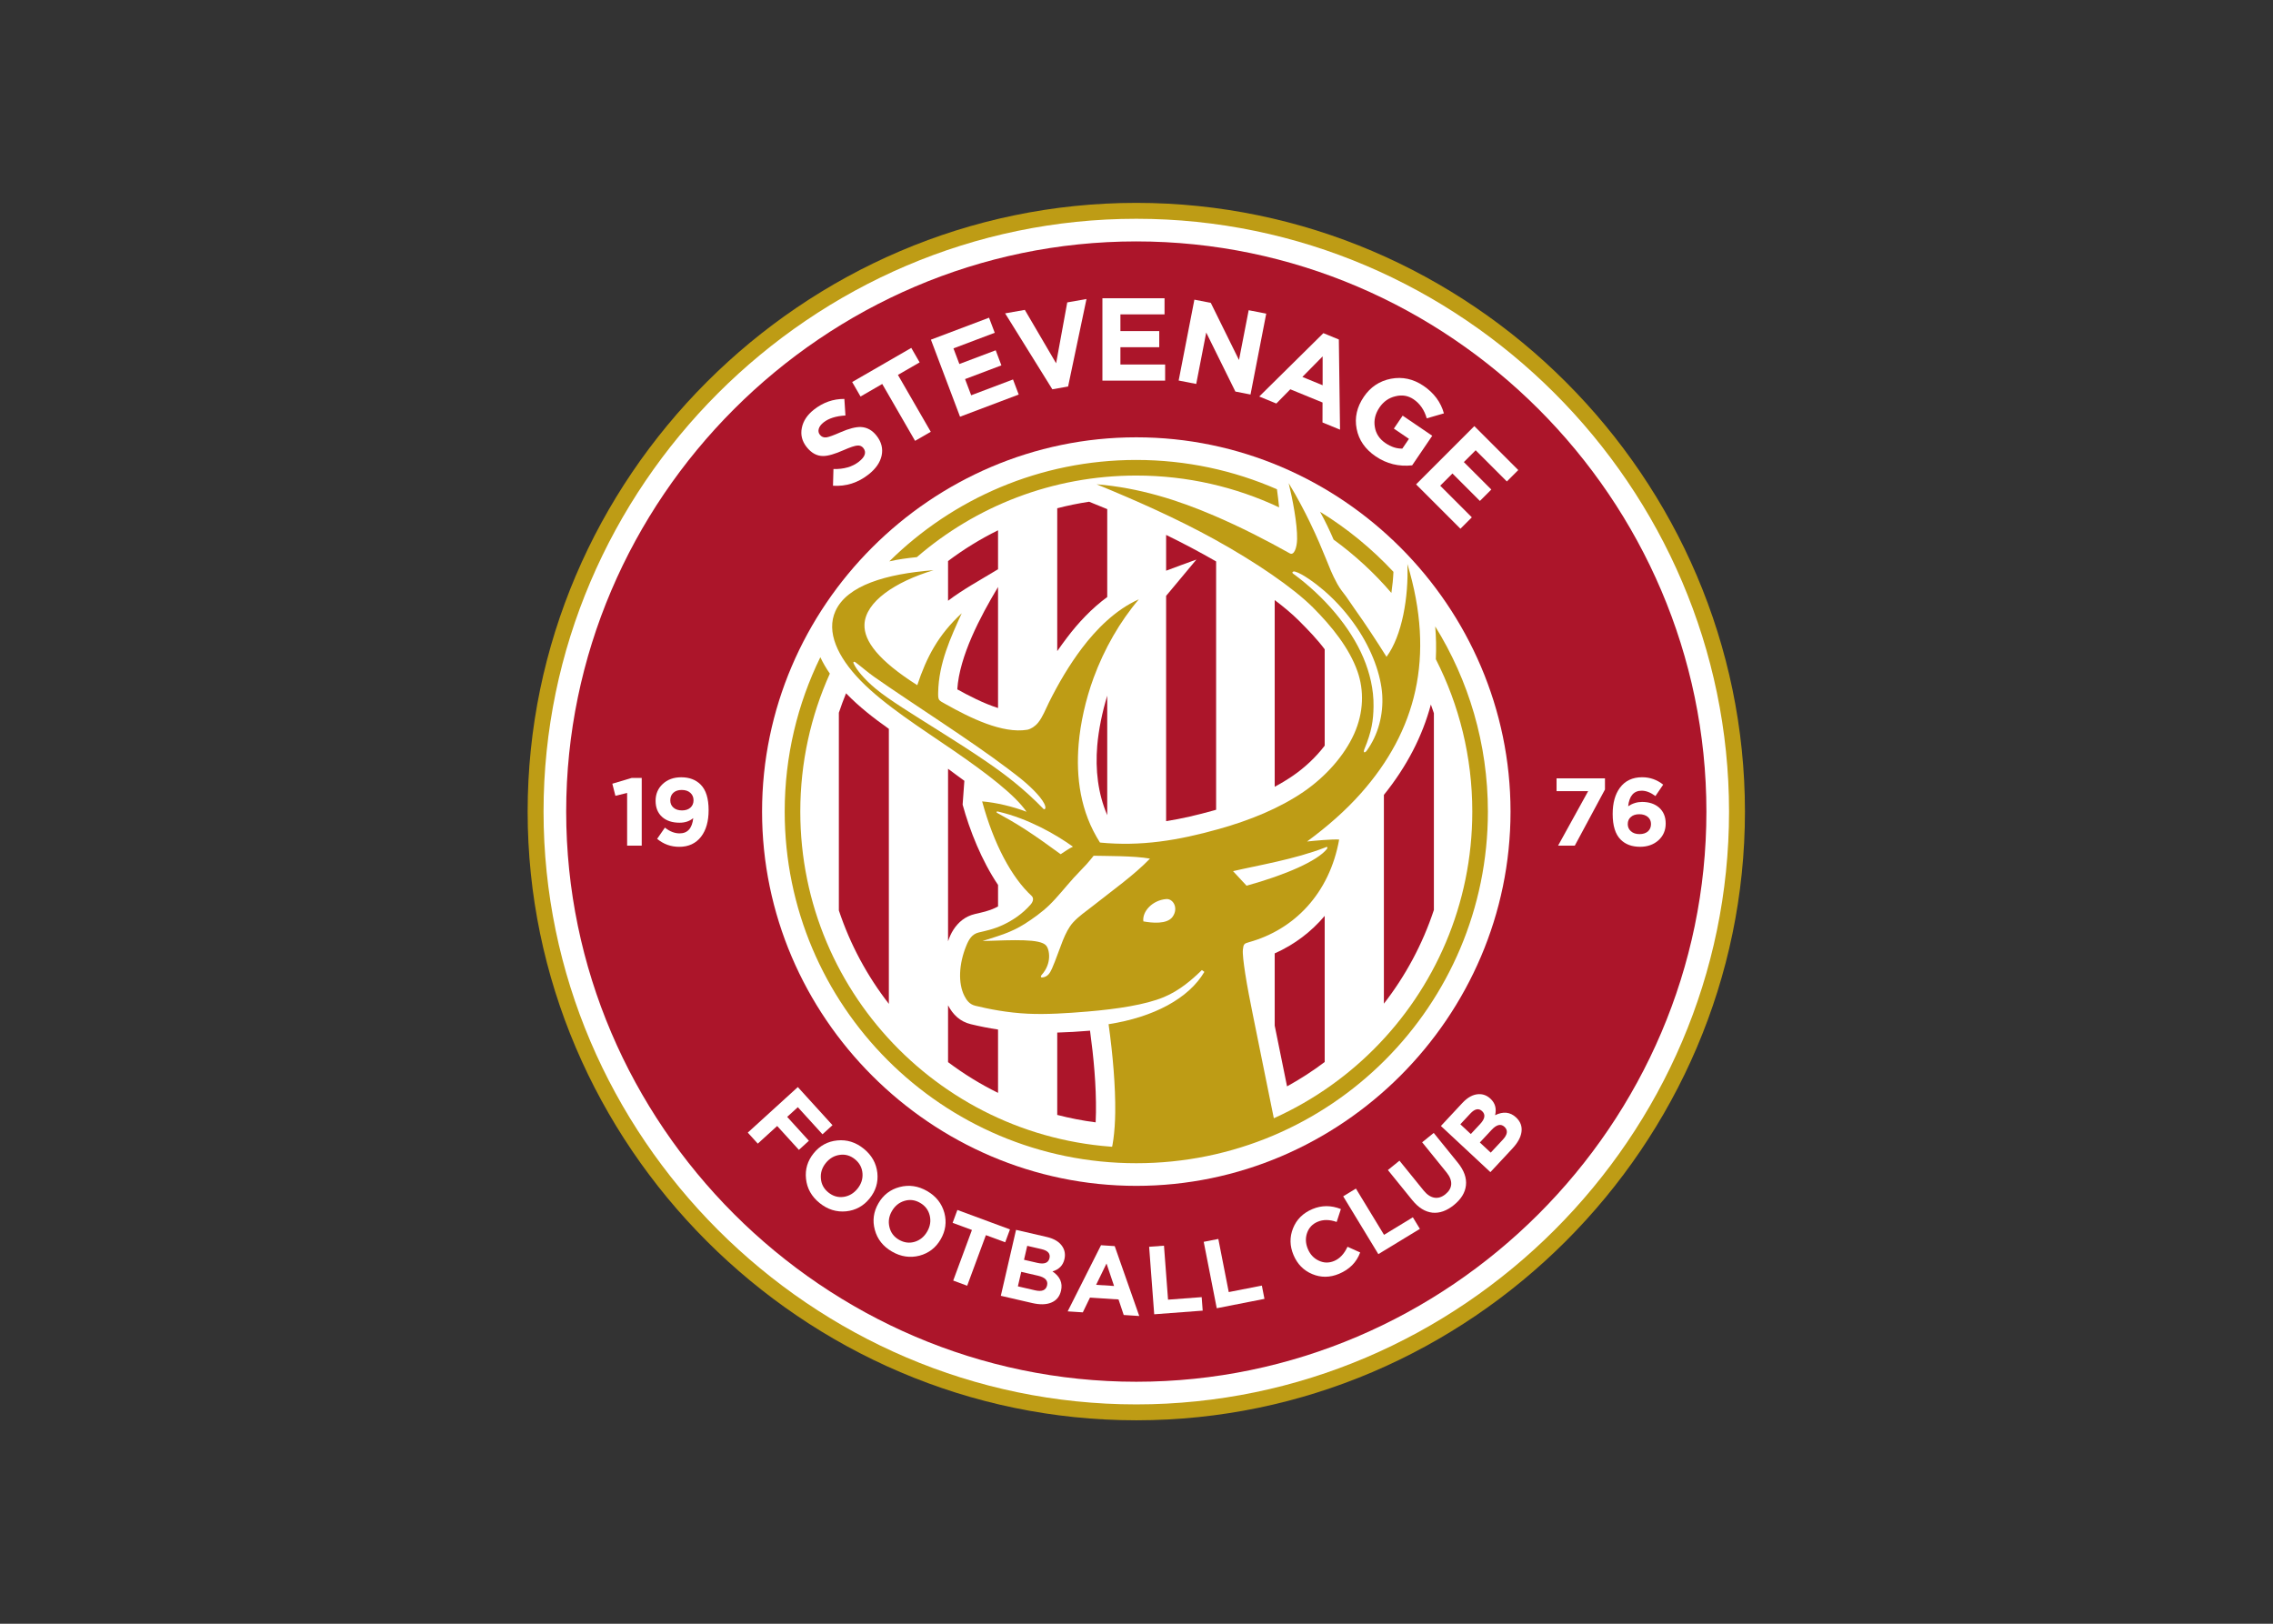 <svg clip-rule="evenodd" fill-rule="evenodd" stroke-linejoin="round" stroke-miterlimit="2" viewBox="0 0 560 400" xmlns="http://www.w3.org/2000/svg"><rect x="0" y="0" width="560" height="400" fill="#333333" stroke="none"/><g transform="matrix(.529 0 0 .529 122.5 -22.75)"><path d="m297.638 137.48c155.504 0 283.464 127.961 283.464 283.465s-127.96 283.465-283.464 283.465-283.465-127.961-283.465-283.465 127.961-283.465 283.465-283.465z" fill="#be9c15"/><path d="m297.638 144.887c151.44 0 276.057 124.617 276.057 276.058s-124.617 276.057-276.057 276.057c-151.441 0-276.058-124.616-276.058-276.057s124.617-276.058 276.058-276.058z" fill="#fff"/><path d="m297.638 155.428c145.658 0 265.516 119.859 265.516 265.517s-119.858 265.516-265.516 265.516-265.517-119.858-265.517-265.516 119.859-265.517 265.517-265.517z" fill="#ac152a"/><path d="m297.638 246.655c95.612 0 174.29 78.677 174.29 174.29s-78.678 174.29-174.29 174.29c-95.613 0-174.29-78.677-174.29-174.29s78.677-174.29 174.29-174.29z" fill="#fff"/><path d="m297.638 257.196c23.291 0 45.441 4.876 65.503 13.645.36 2.537.702 5.52 1.016 8.438-20.19-9.499-42.733-14.818-66.519-14.818-39.06 0-74.782 14.32-102.202 37.995-4.327.435-8.836 1.033-12.82 1.964 29.571-29.196 70.194-47.224 115.022-47.224zm85.578 24.131c12.632 7.76 24.125 17.189 34.185 27.974-.134 3.088-.458 6.435-.957 9.817-7.964-9.281-16.997-17.618-26.908-24.822-1.874-4.34-3.971-8.741-6.32-12.969zm53.633 53.388c15.551 25.043 24.538 54.588 24.538 86.23 0 90.421-73.328 163.749-163.749 163.749s-163.749-73.328-163.749-163.749c0-25.788 5.972-50.181 16.596-71.884 1.24 2.646 2.751 5.203 4.43 7.637-8.84 19.603-13.762 41.351-13.762 64.247 0 86.409 70.075 156.484 156.485 156.484 86.409 0 156.484-70.075 156.484-156.484 0-25.544-6.125-49.66-16.986-70.96.248-5.092.144-10.513-.287-15.27z" fill="#be9c15"/><path d="m334.813 304.453v115.643c-.395.113-.79.225-1.184.336-7.463 2.092-14.765 3.819-22.101 4.969v-104.913l14.104-16.911c-4.471 1.573-9.317 3.425-14.104 5.188v-16.658c7.892 3.848 15.672 7.964 23.285 12.346zm50.568 40.922v44.865c-4.165 5.481-9.453 10.346-14.827 14.032-2.696 1.848-5.529 3.549-8.458 5.116v-86.941c4.061 3.058 8.059 6.37 11.484 9.801 4.044 4.05 8.258 8.39 11.801 13.127zm0 124.142v68.045c-5.55 4.183-11.409 7.976-17.535 11.344-1.92-9.429-3.848-18.856-5.75-28.288v-33.637c9.203-4.094 17.042-10.07 23.285-17.464zm49.448-98.432c.487 1.341.956 2.69 1.405 4.048v91.624c-5.267 15.937-13.205 30.658-23.285 43.635v-97.223c10.719-13.308 17.942-27.341 21.88-42.084zm-156.125 194.576c-6.087-.787-12.058-1.948-17.886-3.463v-38.343c4.939-.137 9.874-.436 14.721-.84.183-.016.366-.031.549-.047 1.688 12.445 2.925 25.478 2.764 37.976-.017 1.337-.059 2.966-.148 4.717zm-17.886-219.449v-66.52c4.856-1.263 9.81-2.279 14.848-3.038l.071.029c2.793 1.152 5.582 2.28 8.366 3.41v40.938c-7.201 5.267-13.49 11.976-18.749 18.93-1.554 2.055-3.068 4.138-4.536 6.251zm23.285 20.757v55.639c-4.345-10.121-5.578-21.134-4.656-32.306.615-7.443 2.351-15.763 4.656-23.333zm-50.853 184.968c-8.227-4.053-16.02-8.854-23.284-14.321v-26.439c2.325 4.376 5.579 7.558 10.6 8.773 4.222 1.021 8.439 1.855 12.684 2.489zm-23.284-70.605v-80.324c2.298 1.691 5.064 3.793 7.595 5.608l-.808 11.09c3.278 12.019 8.884 26.114 16.497 37.408v9.996c-.415.226-.829.44-1.237.636-3.258 1.568-6.041 2.071-9.507 2.894-4.565 1.084-7.769 3.806-10.075 7.38-1.062 1.646-1.838 3.448-2.465 5.312zm0-158.567v-18.492c7.264-5.467 15.057-10.267 23.284-14.321v18.138c-7.918 4.79-16.602 9.561-23.284 14.675zm23.284-6.404v56.357c-6.816-2.164-13.965-5.908-18.976-8.692.972-15.46 10.696-33.85 18.976-47.665zm-50.852 194.123c-10.069-12.939-18.004-27.619-23.285-43.509v-92.06c1.019-3.065 2.136-6.085 3.349-9.056l.194.202c5.825 6.011 12.631 11.344 19.742 16.356z" fill="#ac152a"/><path d="m285.077 581.853c1.54-4.005 2.628-11.504 2.748-20.793.154-11.944-1.104-26.852-3.093-41.106 21.013-3.264 37.351-12 44.607-24.365l-1.153-.844c-4.686 4.566-10.395 9.545-17.722 12.6-8.473 3.533-21.689 5.56-35.671 6.727-9.26.773-18.86 1.409-27.64.997-9.658-.453-18.335-2.214-24.477-3.7-2.689-.65-4.064-2.534-5.114-4.619-2.953-5.864-2.604-14.731.856-23.233 1.207-2.965 2.602-5.511 5.876-6.288 2.683-.637 6.946-1.436 11.611-3.682 3.865-1.86 8.496-4.718 12.509-9.306 1.427-1.631 1.384-3.139.521-3.989-9.468-8.718-17.702-24.274-23.097-44.053 6.449.519 14.431 2.417 20.672 4.833-5.286-7.8-18.626-17.961-34.003-28.529-15.125-10.395-32.246-21.17-43.407-32.687-10.604-10.943-15.971-22.598-11.573-32.268 5.433-11.946 23.522-17.289 45.702-19.022-17.93 5.401-31.789 14.743-32.184 25.311-.288 7.711 6.534 16.771 24.585 28.241 4.294-12.92 9.695-23.356 20.708-33.496-5.129 11.259-10.701 23.197-10.971 36.862-.075 3.799.184 3.612 3.444 5.445 11.354 6.381 26.449 13.889 38.092 11.943 1.692-.371 3.549-1.512 5.017-3.312 2.107-2.583 3.423-6.133 5.024-9.357 4.377-8.814 9.477-17.493 15.425-25.359 6.497-8.59 15.555-17.882 26.455-22.702-8.815 10.358-16.09 23.056-21.058 36.543-3.742 10.162-6.179 21.247-6.978 30.918-1.272 15.401.747 31.441 9.943 45.801 19.109 1.868 36.366-.977 55.321-6.291 14.57-4.086 28.375-9.717 39.578-17.401 10.274-7.046 18.94-16.871 23.435-26.855 4.543-10.089 4.689-20.358 1.59-29.162-3.782-10.747-11.853-20.862-20.724-29.747-9.14-9.154-26.795-21.217-45.915-31.768-17.409-9.607-35.8-17.754-54.859-25.611 19.941 1.633 37.962 7.41 54.68 14.587 12.392 5.32 24.07 11.284 35.284 17.574 2.01 1.127 3.331-2.609 3.411-6.61.142-7.136-2.167-18.957-3.922-26.079 4.105 6.684 7.581 13.472 9.782 18.014 3.615 7.459 5.636 12.426 7.709 17.502 1.419 3.473 2.713 6.999 5.161 11.411 1.365 2.461 2.665 3.914 4.051 5.787 1.222 1.653 2.516 3.733 3.988 5.783 4.899 6.824 10.492 15.376 14.876 22.378 7.305-9.89 10.32-27.957 9.718-43.235 13.185 43.54 3.928 77.961-21.616 106.756-7.149 8.06-15.582 15.464-25.12 22.48 4.196-.427 10.765-1.071 14.96-.929-4.481 25.134-20.936 41.999-42.071 47.837-2.162.598-2.502.873-2.767 3.467-.192 1.877.315 6.066 1.08 11.065.925 6.035 2.369 13.254 3.523 19.025 3.469 17.353 7.057 34.682 10.546 52.031-13.868 10.461-66.534 15.887-77.353 14.48z" fill="#be9c15"/><g fill="#fff"><path d="m277.781 441.505c-.871 1.063-1.903 2.398-3.271 3.922-1.76 1.96-3.844 3.952-6.02 6.368-3.991 4.433-7.601 9.055-11.427 12.763-3.237 3.136-7.668 6.341-11.493 8.742-6.271 3.936-11.548 5.375-19.557 7.923 14.94-.492 26.821-1.084 29.599 2.066 1.649 1.869 2.818 8.315-2.068 13.733-.609.675-.38 1.248.296 1.168 1.084-.095 2.152-.556 2.971-1.495 1.198-1.374 2.034-3.76 2.965-6.058 2.456-6.063 4.488-13.74 8.397-18.043 2.71-2.983 5.795-4.986 9.045-7.565 8.99-7.133 19.292-14.407 26.795-22.177-7.181-1.363-21.28-1.197-26.232-1.347zm92.919-131.348c14.424 10.577 26.64 24.83 32.706 39.165 2.962 7 4.839 14.703 4.724 22.615-.095 6.539-.811 11.596-4.282 19.991-.265.64-.303 1.305-.058 1.406s.78-.215 1.111-.668c5.466-7.491 7.854-16.987 7.276-26.087-.58-9.134-4.604-20.67-11.977-31.513-3.913-5.754-8.949-11.713-15.03-16.947-4.027-3.467-10.191-8.007-13.601-8.931-.965-.261-1.678.376-.869.969zm-204.707 41.807c1.327 2.952 4.948 7.37 10.481 11.942 6.02 4.974 17.033 11.724 29.411 19.512 7.237 4.553 14.538 9.189 21.595 14.02 9.061 6.203 17.565 12.633 26.936 22.267.325.333.835.083.884-.381.24-2.313-3.775-7.049-8.956-11.596-2.407-2.112-5.348-4.357-8.434-6.698-17.708-13.43-45.056-30.673-62.357-42.831-2.939-2.066-5.772-4.586-8.666-6.747-.687-.514-1.247-.272-.894.512zm134.934 120.108c-.629-4.612 4.248-9.877 10.65-10.393 3.225-.261 5.845 4.205 2.973 8.251-2.566 3.614-9.691 2.876-13.623 2.143zm41.772-23.387c2.097 2.307 4.194 4.471 6.29 6.777 18.329-5.061 32.938-11.534 37.354-17.033.474-.599.508-1.398-.717-.767-14.253 5.534-31.439 8.33-42.927 11.023zm-109.566-26.97c3.878 2.13 8.189 4.574 12.902 7.623 5.016 3.245 10.488 7.157 16.379 11.455 1.782-1.145 4.09-2.801 5.715-3.504-8.057-5.809-21.042-13.169-34.678-16.301-.832-.32-1.387.231-.318.727z"/><path d="m172.96 263.936c-4.932 3.895-10.458 5.653-16.579 5.271l.211-7.779c4.879.105 8.838-1.043 11.877-3.443 2.896-2.287 3.574-4.406 2.035-6.355-.68-.861-1.61-1.243-2.792-1.148-1.262.112-3.361.815-6.296 2.109-4.172 1.851-7.376 2.776-9.613 2.773-2.916.022-5.483-1.373-7.703-4.183-2.151-2.724-2.894-5.699-2.229-8.924.636-3.203 2.503-6.027 5.6-8.473 4.272-3.374 9.007-5.042 14.206-5.004l.499 7.707c-4.401.263-7.792 1.335-10.172 3.214-1.233.974-1.989 1.991-2.27 3.05-.275 1.008-.095 1.914.539 2.717.77.975 1.789 1.381 3.057 1.217 1.165-.175 3.353-.971 6.563-2.389 3.948-1.722 7.126-2.532 9.533-2.431 2.818.149 5.224 1.485 7.217 4.008 2.309 2.925 3.1 6.048 2.372 9.371-.711 3.168-2.729 6.066-6.055 8.692z"/><path d="m179.315 221.815-10.109 5.837-3.892-6.74 27.529-15.894 3.891 6.74-10.109 5.837 15.291 26.485-7.31 4.22z"/><path d="m201.984 201.179 27.07-10.228 2.654 7.023-19.226 7.265 2.751 7.28 16.919-6.393 2.654 7.024-16.919 6.393 2.848 7.536 19.482-7.361 2.654 7.024-27.326 10.325z"/><path d="m236.549 188.932 9.175-1.618 14.57 24.867 5.185-28.351 8.96-1.58-8.565 40.745-7.341 1.295z"/><path d="m281.856 181.897h28.937v7.508h-20.552v7.783h18.086v7.508h-18.086v8.057h20.826v7.508h-29.211z"/><path d="m324.69 182.556 7.64 1.485 13.139 26.618 4.507-23.188 8.178 1.59-7.321 37.66-7.048-1.37-13.584-27.486-4.654 23.94-8.177-1.589z"/><path d="m384.769 198.147 7.2 2.953.551 41.988-8.164-3.348.02-9.292-15.009-6.156-6.511 6.63-7.961-3.265zm-.353 24.26.005-13.444-9.437 9.576z"/><path d="m409.136 255.532c-4.926-3.348-7.888-7.635-8.885-12.863-1.008-5.147.11-10.108 3.355-14.883 3.101-4.563 7.301-7.363 12.601-8.4 5.38-1.027 10.442.072 15.187 3.297 4.896 3.327 8.065 7.601 9.508 12.823l-8.001 2.315c-1.111-3.891-3.147-6.843-6.108-8.856-2.539-1.725-5.352-2.2-8.439-1.428-3.098.723-5.581 2.459-7.45 5.209-1.971 2.901-2.698 5.919-2.178 9.056.489 3.115 2.139 5.628 4.949 7.538 2.629 1.787 5.251 2.641 7.867 2.563l3.08-4.533-7.026-4.775 4.097-6.029 13.781 9.365-9.366 13.78c-6.238.664-11.896-.729-16.972-4.179z"/><path d="m455.07 241.442 20.462 20.462-5.31 5.309-14.532-14.532-5.503 5.503 12.788 12.789-5.309 5.309-12.789-12.789-5.696 5.697 14.726 14.726-5.309 5.309-20.656-20.655z"/><path d="m140 549.232 16.149 17.748-4.661 4.242-11.484-12.62-4.961 4.514 10.12 11.122-4.662 4.241-10.12-11.121-9.023 8.211-4.666-5.128z"/><path d="m150.119 603.213c-3.732-3.023-5.834-6.771-6.304-11.245-.485-4.41.709-8.387 3.58-11.932 2.852-3.522 6.505-5.506 10.961-5.953 4.498-.452 8.613.834 12.345 3.856s5.844 6.78 6.338 11.273c.462 4.39-.743 8.358-3.614 11.903-2.852 3.522-6.495 5.516-10.927 5.982-4.521.432-8.647-.862-12.379-3.884zm4.093-4.912c2.146 1.738 4.522 2.427 7.131 2.067 2.543-.374 4.692-1.645 6.449-3.814 1.738-2.146 2.514-4.511 2.327-7.095-.195-2.668-1.365-4.871-3.511-6.609-2.146-1.737-4.512-2.417-7.096-2.039-2.567.355-4.728 1.617-6.484 3.787-1.738 2.145-2.502 4.52-2.293 7.122.172 2.65 1.331 4.843 3.477 6.581z"/><path d="m183.849 625.838c-4.159-2.401-6.821-5.775-7.985-10.12-1.169-4.279-.612-8.394 1.669-12.345 2.266-3.925 5.564-6.456 9.895-7.595 4.372-1.149 8.637-.524 12.796 1.878 4.159 2.401 6.833 5.781 8.024 10.142 1.142 4.264.573 8.371-1.708 12.322-2.266 3.925-5.552 6.464-9.857 7.618-4.397 1.134-8.675.501-12.834-1.9zm3.274-5.491c2.391 1.38 4.847 1.689 7.367.926 2.453-.767 4.377-2.36 5.773-4.777 1.381-2.391 1.777-4.848 1.189-7.371-.611-2.605-2.111-4.598-4.502-5.978-2.392-1.381-4.834-1.682-7.328-.904-2.479.752-4.417 2.337-5.812 4.754-1.381 2.391-1.764 4.856-1.15 7.394.584 2.59 2.072 4.575 4.463 5.956z"/><path d="m221.089 615.78-8.994-3.326 2.218-5.996 24.49 9.059-2.218 5.995-8.994-3.326-8.715 23.56-6.502-2.405z"/><path d="m241.63 615.729 14.256 3.292c3.538.817 6.005 2.341 7.4 4.572 1.079 1.728 1.373 3.66.88 5.794-.669 2.895-2.524 4.793-5.565 5.692 3.493 2.347 4.821 5.333 3.984 8.96-.635 2.749-2.174 4.611-4.617 5.587-2.312.945-5.252 1.005-8.82.181l-14.607-3.372zm9.942 15.371c3.246.75 5.126.013 5.639-2.209.486-2.106-.748-3.5-3.701-4.181l-6.668-1.54-1.498 6.492zm-1.057 12.786c3.188.736 5.045-.037 5.571-2.318.513-2.223-.897-3.719-4.231-4.488l-7.808-1.803-1.559 6.755z"/><path d="m281.202 622.882 6.38.412 11.429 32.545-7.233-.468-2.419-7.239-13.298-.86-3.331 6.867-7.054-.456zm6.081 18.98-3.518-10.468-4.838 9.928z"/><path d="m303.617 623.612 6.914-.52 1.89 25.14 15.668-1.178.472 6.285-22.581 1.698z"/><path d="m329.036 621.3 6.804-1.335 4.853 24.739 15.418-3.024 1.214 6.184-22.222 4.36z"/><path d="m392.067 636.191c-4.261 1.791-8.427 1.833-12.498.126-4.032-1.691-6.937-4.653-8.717-8.886-1.768-4.206-1.845-8.34-.232-12.404 1.644-4.143 4.666-7.139 9.065-8.988 4.289-1.802 8.701-1.801 13.236.003l-1.969 6.004c-3.286-1.158-6.23-1.19-8.831-.097-2.434 1.024-4.082 2.758-4.943 5.203-.844 2.406-.725 4.896.356 7.469 1.07 2.546 2.76 4.358 5.07 5.439 2.361 1.124 4.759 1.174 7.193.15 2.601-1.093 4.67-3.298 6.206-6.613l5.899 2.648c-1.687 4.583-4.965 7.899-9.835 9.946z"/><path d="m393.993 600.103 5.924-3.601 13.098 21.541 13.425-8.163 3.274 5.386-19.349 11.764z"/><path d="m445.562 604.162c-3.336 2.701-6.661 3.888-9.977 3.56-3.42-.359-6.564-2.311-9.435-5.857l-11.333-13.994 5.388-4.364 11.219 13.855c1.587 1.96 3.272 3.086 5.055 3.38 1.74.29 3.45-.245 5.13-1.605 1.679-1.36 2.577-2.898 2.693-4.614.102-1.782-.621-3.629-2.17-5.542l-11.361-14.03 5.388-4.363 11.191 13.82c2.946 3.638 4.217 7.186 3.81 10.643-.373 3.354-2.239 6.391-5.598 9.111z"/><path d="m439.501 567.354 9.979-10.7c2.477-2.657 5.03-4.031 7.66-4.123 2.036-.071 3.855.641 5.457 2.135 2.173 2.026 2.889 4.582 2.147 7.665 3.779-1.852 7.03-1.508 9.752 1.03 2.063 1.924 2.906 4.188 2.53 6.792-.338 2.475-1.756 5.051-4.253 7.729l-10.224 10.964zm18.283-.925c2.272-2.437 2.574-4.433.906-5.988-1.581-1.474-3.404-1.102-5.472 1.114l-4.667 5.005 4.873 4.544zm10.544 7.308c2.231-2.392 2.49-4.387.779-5.983-1.669-1.556-3.67-1.083-6.003 1.42l-5.465 5.86 5.07 4.728z"/><path d="m60.502 412.26-5.457 1.342-1.432-5.637 8.992-2.684h4.697v31.537h-6.8z"/><path d="m84.764 437.355c-3.877 0-7.306-1.238-10.289-3.713l3.624-5.234c2.237 1.79 4.518 2.684 6.844 2.684 3.728 0 5.845-2.37 6.352-7.112-1.67 1.431-3.787 2.147-6.352 2.147-3.43 0-6.143-.895-8.141-2.684-2.028-1.819-3.042-4.324-3.042-7.515 0-3.161 1.103-5.771 3.31-7.829 2.237-2.087 5.115-3.131 8.633-3.131 3.758 0 6.77 1.134 9.036 3.4 2.476 2.475 3.713 6.442 3.713 11.899 0 5.189-1.163 9.304-3.489 12.346-2.445 3.161-5.845 4.742-10.199 4.742zm1.297-16.954c1.67 0 2.997-.447 3.982-1.342.924-.865 1.386-1.998 1.386-3.4 0-1.401-.492-2.549-1.476-3.444-.984-.894-2.326-1.342-4.026-1.342-1.67 0-2.982.448-3.936 1.342-.925.865-1.387 2.028-1.387 3.489 0 1.402.492 2.535 1.476 3.4s2.311 1.297 3.981 1.297z"/><path d="m508.08 411.431h-14.717v-5.95h22.545v5.189l-14.046 26.124h-7.783z"/><path d="m532.25 437.339c-3.788 0-6.8-1.118-9.037-3.354-2.475-2.476-3.712-6.457-3.712-11.944 0-5.07 1.118-9.126 3.355-12.167 2.415-3.281 5.875-4.921 10.378-4.921 3.638 0 6.904 1.148 9.796 3.445l-3.623 5.323c-2.207-1.67-4.339-2.505-6.397-2.505-3.668 0-5.77 2.415-6.307 7.246 2.028-1.342 4.19-2.013 6.486-2.013 3.221 0 5.83.85 7.828 2.55 2.118 1.819 3.176 4.324 3.176 7.515 0 3.161-1.133 5.771-3.399 7.828-2.267 1.998-5.115 2.997-8.544 2.997zm-.269-5.904c1.67 0 2.997-.433 3.982-1.298.924-.864 1.386-1.997 1.386-3.399 0-1.342-.477-2.431-1.431-3.266-1.014-.864-2.356-1.297-4.026-1.297s-2.982.433-3.937 1.297c-.954.805-1.431 1.909-1.431 3.31 0 1.343.492 2.446 1.476 3.311.984.894 2.311 1.342 3.981 1.342z"/></g></g></svg>